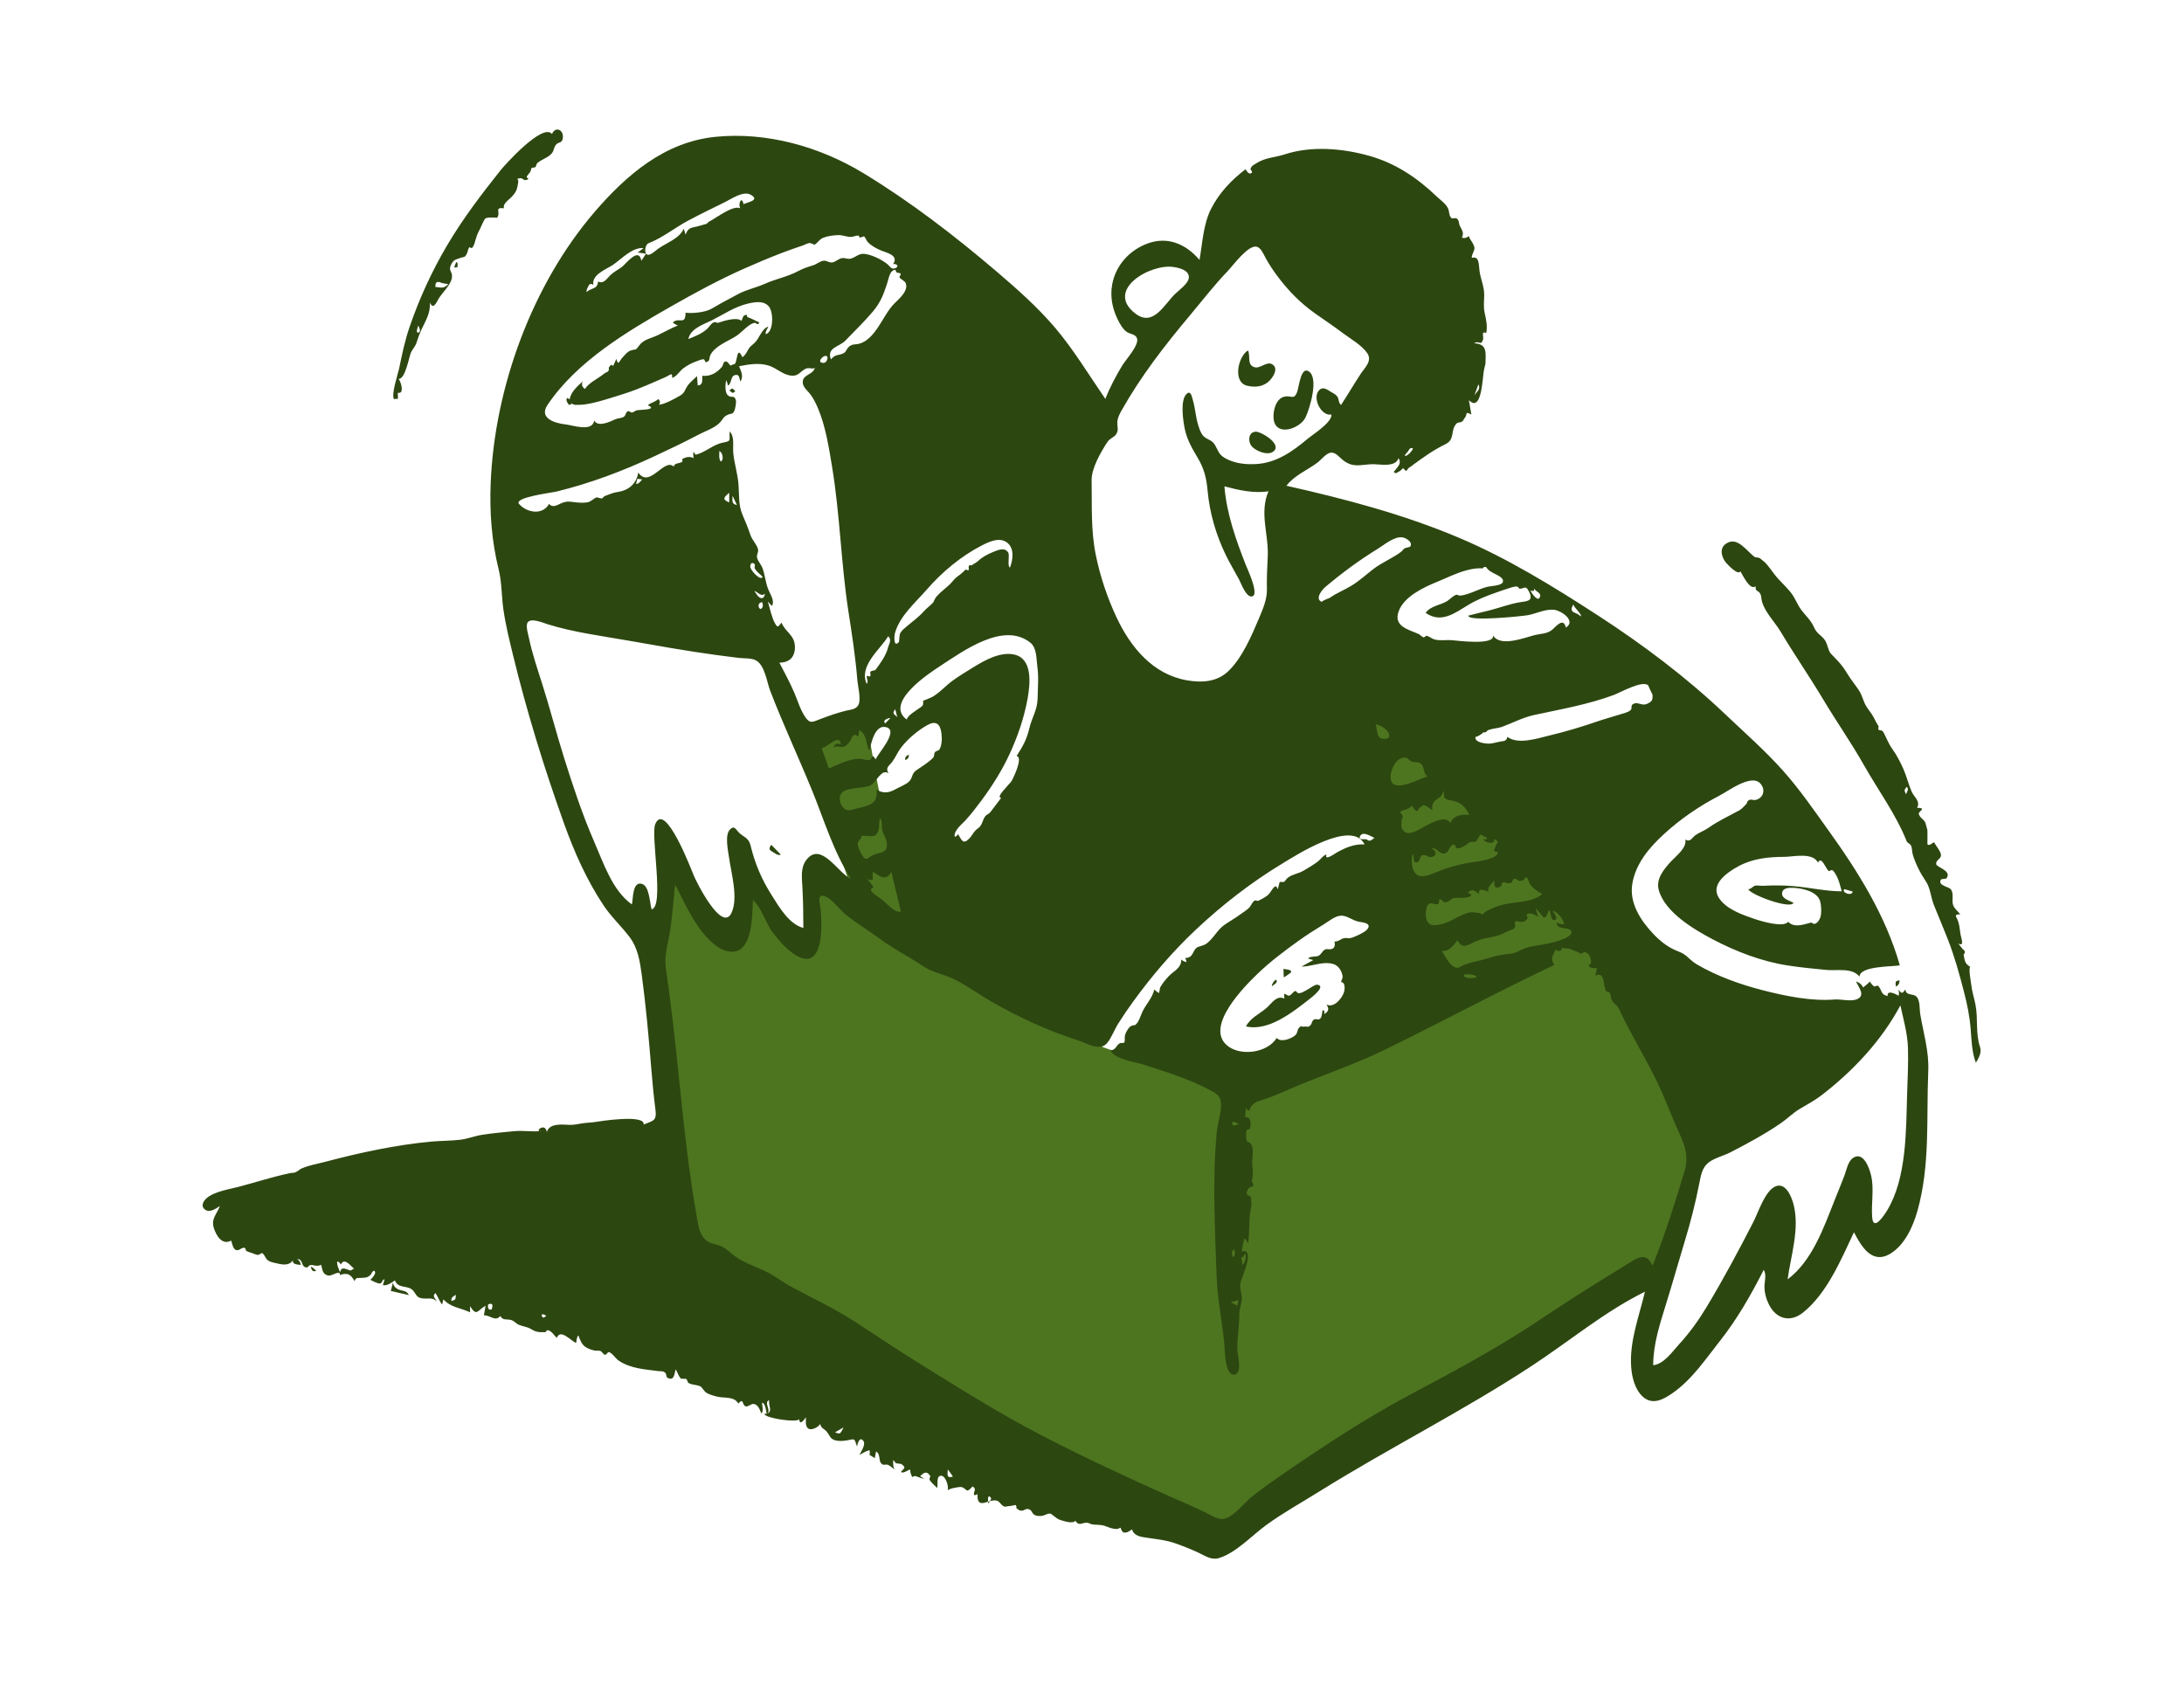 <svg width="408" height="315" viewBox="0 0 408 315" fill="none" xmlns="http://www.w3.org/2000/svg">
<path fill-rule="evenodd" clip-rule="evenodd" d="M120.827 172.706C122.718 187.304 124.609 201.903 126.5 216.501L128.027 228.29C128.219 229.777 128.037 232.712 128.772 234.043C129.031 234.513 129.713 234.736 130.214 235.013C131.939 235.967 133.665 236.92 135.39 237.874C149.985 245.94 164.58 254.006 179.174 262.072C193.18 269.813 207.187 277.554 221.193 285.295C222.643 286.097 224.987 288.187 226.552 287.636C228.039 287.113 229.559 285.821 230.909 285.007C233.502 283.443 236.094 281.88 238.686 280.316C254.371 270.854 270.055 261.391 285.74 251.929C292.211 248.025 298.682 244.121 305.154 240.217C306.924 239.149 308.695 238.08 310.466 237.012C311.392 236.453 311.512 236.473 311.877 235.525C313.239 231.98 313.871 227.919 314.835 224.241C315.897 220.187 316.96 216.133 318.023 212.08C318.496 210.271 318.274 210.038 317.501 208.292C315.972 204.836 314.443 201.38 312.913 197.925C309.519 190.255 306.125 182.585 302.731 174.915C301.358 171.813 298.052 169.631 295.671 167.349L258.714 131.929C257.775 131.029 256.836 130.129 255.897 129.229C255.743 134.637 254.705 140.45 256.227 145.674C258.726 154.247 261.224 162.819 263.722 171.392C264.93 175.536 266.137 179.679 267.345 183.823C267.569 184.592 268.935 187.645 268.57 188.322C268.368 188.698 266.643 189.077 266.269 189.223C264.663 189.852 263.058 190.481 261.452 191.11C256.98 192.862 252.507 194.613 248.034 196.365C244.011 197.941 239.988 199.516 235.965 201.091C234.601 201.626 232.998 202.615 231.558 202.533C230.269 202.459 228.803 201.802 227.556 201.472C225.364 200.89 223.171 200.309 220.978 199.727C216.671 198.585 212.363 197.443 208.056 196.301C203.21 195.016 199.118 191.242 194.974 188.449C187.851 183.648 180.727 178.847 173.605 174.046C171.974 172.946 171.968 172.319 171.318 170.312C169.858 165.802 168.397 161.292 166.937 156.782C166.157 154.374 165.198 151.956 164.609 149.49C163.638 145.422 163.062 141.21 162.292 137.096C162.06 135.855 161.828 134.613 161.596 133.372C158.613 134.618 155.63 135.865 152.646 137.111C152.214 137.292 150.107 137.83 149.92 138.273C149.801 138.552 150.428 139.822 150.518 140.095C152.991 147.636 155.465 155.177 157.938 162.718C158.717 165.091 159.494 167.463 160.272 169.835C158.413 166.827 156.554 163.819 154.694 160.812C153.234 165.87 151.773 170.929 150.312 175.987C146.859 171.886 143.405 167.784 139.952 163.683C138.757 167.784 137.562 171.886 136.366 175.987C132.648 170.929 128.929 165.87 125.21 160.812C124.768 163.451 124.326 166.091 123.884 168.731C123.75 169.528 123.777 171.814 123.262 172.444C122.837 172.964 121.616 172.706 120.827 172.706Z" fill="#4D7520"/>
<path fill-rule="evenodd" clip-rule="evenodd" d="M356.278 204.261C356.069 211.133 356.214 220.054 352.56 226.096C351.971 227.071 349.973 230.108 349.75 227.436C349.531 224.813 350.159 222.215 349.537 219.561C349.205 218.141 348.088 215.04 346.177 216.322C345.204 216.976 344.947 218.59 344.566 219.609C344.003 221.116 343.372 222.6 342.778 224.095C340.706 229.317 338.56 235.549 333.954 239.004C334.557 234.501 336.2 229.694 335.095 225.142C334.719 223.591 333.579 220.758 331.616 221.667C329.702 222.553 328.462 226.504 327.56 228.264C324.822 233.599 322.022 238.833 318.94 243.969C317.39 246.552 315.716 248.913 313.687 251.122C312.419 252.504 310.838 254.84 308.839 255.046C308.839 251.107 310.098 247.302 311.247 243.593C312.484 239.605 313.611 235.582 314.824 231.586C315.877 228.12 316.741 224.681 317.442 221.126C317.733 219.656 317.962 218.134 319.179 217.185C320.273 216.332 322.002 215.926 323.222 215.298C326.425 213.651 329.72 211.873 332.696 209.825C333.918 208.984 334.97 207.898 336.249 207.144C337.707 206.285 339.068 205.562 340.417 204.515C346.236 199.996 351.483 194.437 355.018 187.821C355.591 190.479 356.352 193.077 356.436 195.817C356.521 198.626 356.363 201.454 356.278 204.261ZM308.382 235.847C307.451 234.229 306.033 234.892 304.784 235.672C302.845 236.882 300.901 238.084 298.952 239.279C294.987 241.712 291.094 244.271 287.22 246.853C279.333 252.109 271.171 256.41 262.856 260.859C254.819 265.157 247.1 270.273 239.571 275.445C237.761 276.687 235.964 277.959 234.226 279.307C232.684 280.503 231.451 282.183 229.827 283.249C228.136 284.358 226.974 283.458 225.356 282.64C223.334 281.617 221.226 280.76 219.159 279.837C210.816 276.114 202.449 272.249 194.333 268.023C186.267 263.823 178.623 258.983 170.894 254.176C167.213 251.887 163.595 249.453 159.964 247.08C156.1 244.554 152.099 242.663 148.046 240.516C146.252 239.565 144.664 238.275 142.822 237.412C140.885 236.504 138.84 235.853 137.106 234.543C136.328 233.956 135.673 233.254 134.784 232.838C134.054 232.497 133.227 232.44 132.506 232.078C131.041 231.341 130.621 229.846 130.337 228.291C128.512 218.309 127.542 208.051 126.484 197.958C125.89 192.282 125.226 186.628 124.405 180.983C124.034 178.437 124.779 176.465 125.171 173.989C125.627 171.097 125.808 168.144 126.114 165.233C127.558 167.986 128.806 170.876 130.643 173.389C131.998 175.241 134.311 177.868 136.805 177.806C140.681 177.709 140.504 170.866 140.66 168.149C142.425 169.771 142.961 172.414 144.426 174.298C145.764 176.019 147.585 178.153 149.64 178.923C153.966 180.545 153.55 172.279 153.312 169.934C153.192 168.758 152.547 166.898 154.078 167.434C155.487 167.928 156.858 169.975 158.043 170.914C160.09 172.537 162.336 173.886 164.437 175.436C167.043 177.359 169.855 178.748 172.512 180.539C174.174 181.659 175.987 181.91 177.799 182.734C180.453 183.941 182.798 185.74 185.325 187.187C190.328 190.051 195.878 192.62 201.351 194.346C203.121 194.905 205.481 196.48 206.824 194.862C207.651 193.866 208.195 192.344 208.897 191.228C209.785 189.815 210.728 188.438 211.707 187.09C215.189 182.299 219.052 177.775 223.343 173.734C228.335 169.034 233.794 164.803 239.632 161.28C242.141 159.766 252.616 152.981 254.918 157.756C253.026 157.635 251.386 158.347 249.768 159.239C249.373 159.457 247.337 160.954 247.814 159.635C247.222 159.749 246.703 160.543 246.255 160.896C245.481 161.506 244.307 162.211 243.41 162.716C242.524 163.215 241.429 163.338 240.622 163.943C240.327 164.164 240.148 164.523 239.867 164.762L239.06 164.768C238.94 165.228 238.819 165.688 238.698 166.147C238.242 164.643 237.592 166.599 236.831 167.235C236.373 167.616 235.648 168.01 235.109 168.256C234.706 168.44 234.644 168.012 234.253 168.338C233.905 168.627 233.684 169.264 233.31 169.627C232.851 170.07 232.265 170.415 231.753 170.794C230.774 171.52 229.738 172.09 228.746 172.779C227.411 173.705 226.711 175.297 225.415 176.266C224.801 176.724 223.848 176.778 223.516 177.072C222.682 177.809 222.957 178.927 221.403 178.976C221.545 179.209 221.629 179.461 221.659 179.734C221.288 179.669 220.959 179.511 220.671 179.26C220.736 180.855 219.212 181.425 218.298 182.408C217.771 182.974 217.115 183.77 216.744 184.451C216.682 184.565 216.564 185.474 216.539 185.487C216.398 185.556 215.539 184.78 215.62 184.845C215.381 186.319 213.995 187.712 213.388 189.077C213.069 189.796 212.744 190.952 212.114 191.458C211.943 191.595 211.415 191.451 210.98 191.929C210.66 192.28 210.292 192.927 210.162 193.392C210.076 193.702 210.18 194.506 210.055 194.692C209.827 195.032 209.473 194.69 209.116 194.942C208.456 195.407 208.439 196.134 207.474 196.229C208.139 197.894 212.157 198.407 213.617 198.88C217.747 200.218 222.08 201.554 225.94 203.604C226.939 204.134 227.883 204.57 228.06 205.791C228.307 207.49 227.466 209.749 227.305 211.465C226.87 216.1 226.782 220.871 226.872 225.525C226.959 229.933 227.097 234.383 227.297 238.786C227.482 242.868 228.281 246.87 228.713 250.923C228.831 252.036 228.752 257.053 230.611 256.8C232.162 256.59 231.182 253.163 231.153 252.18C231.088 250.006 231.533 247.786 231.514 245.593C231.506 244.538 231.953 243.63 231.996 242.621C232.039 241.624 231.558 240.836 231.702 239.802C231.841 238.811 234.689 233.106 231.953 233.774C232.114 232.959 232.254 232.137 232.465 231.333C232.758 231.604 232.994 231.92 233.171 232.281C233.415 230.529 233.334 228.78 233.485 227.027C233.552 226.232 233.865 225.362 233.758 224.562C233.779 224.23 233.738 223.904 233.636 223.585C233.467 223.402 233.259 223.305 233.012 223.296C232.881 222.858 232.848 222.737 233.079 222.307C233.178 222.015 233.375 221.833 233.669 221.761C234.23 221.692 234.295 221.36 233.861 220.765C234.087 219.591 234.116 218.849 233.954 217.677C233.816 216.692 234.32 214.785 233.807 213.908C233.207 212.883 232.909 213.878 232.798 212.457C232.774 212.156 232.755 211.529 232.872 211.23C233.001 210.903 233.388 211.037 233.437 210.921C233.773 210.131 233.795 208.577 232.607 208.712C232.653 208.148 232.7 207.584 232.746 207.02C233.605 208.037 233.305 207.176 233.792 206.61C234.448 205.848 235.089 205.717 236.027 205.416C238.525 204.613 240.933 203.406 243.374 202.427C248.544 200.353 253.81 198.501 258.829 196.05C269.385 190.894 279.731 185.298 290.352 180.278C289.593 178.829 290.065 178.758 290.619 177.397C291.36 177.926 291.204 177.557 291.731 177.525C291.683 177.071 291.82 176.934 292.142 177.114C292.398 177.194 292.66 177.223 292.93 177.199C293.587 177.315 294.124 177.688 294.722 177.829C294.918 177.978 295.134 178.09 295.369 178.165C295.58 178.115 295.76 178.008 295.909 177.842C296.876 178.027 297.202 178.777 297.245 179.863C297.252 180.052 296.69 180.246 296.851 180.499C297.132 180.943 297.888 180.837 298.321 180.894C298.226 181.355 298.131 181.816 298.037 182.276C299.936 181.374 299.44 184.197 300.016 185.125C300.177 185.384 300.534 185.177 300.72 185.477C300.962 185.868 300.889 186.422 301.096 186.812C301.564 187.693 302.031 187.586 302.497 188.596C304.931 193.866 308.169 198.776 310.506 204.159C311.618 206.721 312.621 209.327 313.783 211.867C314.851 214.204 315.462 216.192 314.7 218.744C312.934 224.666 311.044 230.695 308.729 236.414C308.614 236.225 308.498 236.036 308.382 235.847ZM185.148 280.046C184.982 280.337 184.817 280.627 184.651 280.918C184.283 278.738 185.264 279.749 185.148 280.046ZM177.355 275.965C176.824 275.801 177.054 274.908 177.071 274.526C177.407 274.957 177.736 275.396 178.016 275.87C177.796 275.901 177.575 275.933 177.355 275.965ZM155.998 267.584C156.556 267.262 156.957 267.031 157.589 266.666C156.947 267.955 156.947 267.955 155.998 267.584ZM122.398 153.997C121.546 156.15 124.145 169.446 121.725 169.88C121.378 168.713 121.335 165.5 119.898 165.116C118.116 164.64 118.292 167.948 118.048 168.971C114.39 166.35 112.764 161.29 111.016 157.279C108.788 152.168 107.035 146.851 105.361 141.524C103.929 136.97 102.746 132.336 101.299 127.789C100.39 124.934 99.41 122.072 98.799 119.128C98.666 118.489 98.144 116.867 98.588 116.26C99.233 115.376 101.555 116.388 102.303 116.62C107.158 118.124 112.193 118.771 117.18 119.645C122.721 120.615 128.25 121.617 133.825 122.37C135.218 122.558 136.611 122.736 138.006 122.909C138.91 123.021 140.279 122.909 141.138 123.326C142.877 124.171 143.247 127.403 143.893 129.079C146.302 135.335 149.138 141.393 151.675 147.592C153.96 153.177 155.693 159.118 158.978 164.202C156.528 163.084 153.423 157.173 150.685 160.58C149.508 162.045 149.805 163.976 149.899 165.729C150.035 168.264 150.078 170.817 150.078 173.356C147.399 172.64 145.599 169.509 144.192 167.291C142.271 164.262 141.061 161.408 140.21 157.936C139.842 156.432 138.865 156.395 137.997 155.495C137.439 154.916 137.158 154.137 136.358 154.978C135.353 156.036 136.022 158.964 136.195 160.212C136.608 163.183 137.96 167.755 136.646 170.547C134.871 174.314 130.116 164.835 129.559 163.466C129.275 162.769 124.216 149.404 122.398 153.997ZM119.076 89.434C119.376 89.481 119.675 89.528 119.974 89.576C119.733 89.795 119.231 90.564 118.82 90.361C118.905 90.052 118.991 89.743 119.076 89.434ZM134.946 85.928C134.852 86.035 134.758 86.141 134.664 86.247C134.234 85.694 134.386 84.888 134.386 84.249C134.954 84.602 135.093 85.308 134.946 85.928ZM136.228 92.063V93.87C135.039 93.339 135.015 93.065 136.228 92.063ZM137.673 94.361C136.84 94.125 136.74 93.935 136.857 92.617C137.203 93.355 137.43 93.842 137.673 94.361ZM142.471 107.744C142.122 108.669 140.08 106.464 140.155 105.804C140.226 105.175 140.539 104.987 140.972 105.392C141.115 105.526 140.903 106.01 140.994 106.178C141.324 106.787 141.988 107.285 142.471 107.744ZM142.494 113.319C141.982 114.634 141.07 112.563 142.407 112.506C142.495 112.771 142.524 113.042 142.494 113.319ZM141.501 111.245C141.303 110.973 141.111 110.698 140.924 110.417C141.612 110.56 142.159 111.593 142.885 110.904C142.799 111.955 142.074 111.984 141.501 111.245ZM96.978 94.165C95.871 92.921 103.091 92.048 103.962 91.834C110.282 90.282 116.25 88.037 122.16 85.282C124.98 83.968 127.785 82.638 130.538 81.181C131.727 80.552 133.356 80.019 134.349 79.075C135.058 78.401 135.03 77.891 135.951 77.49C136.733 77.15 136.772 77.471 137.13 76.856C137.346 76.486 137.589 75.134 137.463 74.733C137.12 73.641 136.613 74.527 135.901 73.774C135.388 73.231 135.512 71.688 135.652 71.049C135.834 71.354 135.938 71.684 135.966 72.04C136.739 71.648 136.427 70.302 137.272 70.081C138.163 69.849 138.071 70.563 138.303 71.293C138.976 70.276 138.436 69.408 138.072 68.415C139.924 68.058 141.913 67.712 143.748 68.346C145.076 68.805 146.212 69.931 147.613 70.149C148.985 70.362 149.249 69.692 150.261 69.013C151.082 68.461 151.787 69.111 152.21 68.694C151.949 70.101 149.709 69.908 149.984 71.666C150.109 72.457 151.051 73.168 151.479 73.784C152.018 74.556 152.447 75.411 152.813 76.282C154.239 79.669 154.849 83.599 155.447 87.221C156.924 96.162 157.111 105.279 158.5 114.248C159.162 118.52 159.825 122.795 160.169 127.109C160.255 128.188 160.895 130.634 160.371 131.672C159.929 132.548 158.944 132.551 158.079 132.763C156.387 133.176 154.799 133.739 153.176 134.362C151.721 134.92 151.298 135.263 150.364 133.854C149.461 132.49 149.015 130.865 148.368 129.371C147.545 127.466 146.551 125.629 145.596 123.792C147.471 123.792 148.551 122.749 148.501 120.788C148.447 118.615 146.711 118.099 145.995 116.313C145.299 117.244 145.241 117.27 144.745 116.387C144.177 115.377 143.794 113.528 143.447 112.382C143.695 112.655 143.944 112.927 144.192 113.2C144.818 112.313 143.837 110.915 143.509 110.08C143.003 108.791 142.914 107.397 142.434 106.111C142.172 105.409 141.566 104.856 141.417 104.124C141.318 103.634 141.716 103.168 141.621 102.67C141.457 101.804 140.505 100.875 140.209 99.994C139.754 98.638 139.259 97.445 138.694 96.125C137.93 94.338 138.107 92.463 137.968 90.561C137.822 88.589 137.209 86.702 136.992 84.739C136.842 83.382 137.311 81.674 136.314 80.588C136.198 82.394 136.7 82.366 135.052 82.691C133.176 83.06 131.814 84.5 130.04 84.929C129.674 85.018 129.408 83.373 129.551 85.616C128.699 84.97 126.883 85.773 127.561 86.157C127.047 86.722 126.036 86.331 125.867 87.178C124.121 85.431 121.322 91.377 119.243 88.276C118.9 90.378 117.422 91.621 115.437 91.899C114.439 92.038 113.823 92.381 112.938 92.689C112.758 92.751 112.692 93.017 112.479 93.089C112.154 93.198 111.677 92.868 111.442 92.932C110.965 93.063 110.435 93.709 109.769 93.837C109.006 93.984 108.173 93.917 107.409 93.826C106.454 93.712 106.033 93.595 105.098 93.919C104.256 94.211 103.355 95.027 102.574 94.138C101.347 96.323 98.422 95.789 96.978 94.165ZM153.693 67.799C152.765 67.684 153.409 66.862 153.839 66.615C155.007 65.945 154.696 67.923 153.693 67.799ZM102.287 75.639C107.736 67.547 117.056 61.987 125.257 57.309C129.736 54.753 134.308 52.276 139.011 50.185C141.349 49.146 143.715 48.147 146.103 47.234C147.378 46.746 148.668 46.303 149.96 45.861C150.317 45.739 150.966 45.365 151.34 45.402C151.275 45.395 152.269 45.673 152.073 45.761C152.713 45.474 153.018 44.726 153.77 44.427C154.615 44.091 155.692 43.952 156.598 43.922C157.399 43.895 158.093 44.235 158.856 44.262C159.358 44.279 159.784 44.034 160.276 43.998C160.527 43.98 160.505 44.367 160.656 44.39C160.722 44.399 161.391 44.141 161.398 44.145C161.641 44.306 161.857 44.935 162.078 45.181C162.71 45.886 163.637 46.377 164.48 46.748C165.506 47.199 168.007 47.652 166.848 49.322C167.671 49.2 168.055 49.966 167.024 50.16C166.465 50.266 166.226 49.739 165.812 49.38C164.853 48.551 162.527 47.371 161.147 47.425C160.37 47.455 159.77 48.061 159.054 48.282C158.35 48.498 158.001 48.162 157.382 48.215C156.659 48.277 156.194 48.907 155.505 49.019C154.86 49.124 154.501 48.671 153.924 48.703C153.239 48.74 152.575 49.353 151.921 49.559C150.88 49.886 150.116 50.109 149.1 50.652C147.131 51.704 144.932 52.103 142.903 53.009C141.28 53.733 139.441 54.114 137.939 54.915C136.27 55.804 134.593 56.691 132.958 57.657C131.777 58.356 129.376 58.596 128.074 58.419C128.055 60.887 126.875 59.156 125.686 60.238C125.967 60.493 126.287 60.681 126.643 60.801C125.354 61.331 124.163 61.991 122.914 62.6C121.624 63.23 120.247 63.368 119.399 64.56C118.618 65.658 118.882 65.091 117.717 65.524C117.182 65.722 116.717 66.328 116.332 66.734C115.67 67.433 115.523 68.491 115.145 67.055C115.035 67.23 114.6 68.345 114.516 68.373C114.042 67.856 113.974 68.469 113.709 68.689C113.849 69.166 113.649 69.478 113.111 69.626C112.839 69.835 112.564 70.039 112.285 70.239C111.275 70.96 109.988 71.579 109.277 72.654C108.752 72.335 108.558 71.785 108.877 71.224C107.874 72.176 106.678 73.153 106.406 74.618C106.282 74.494 106.136 74.404 105.971 74.349C105.564 74.632 106.095 75.476 106.353 75.666C107.479 75.215 106.071 75.379 106.828 75.451C107.044 75.472 107.265 75.638 107.503 75.641C108.201 75.65 108.856 75.616 109.548 75.506C111.073 75.264 112.572 74.813 114.049 74.361C115.657 73.869 117.265 73.378 118.838 72.774C120.133 72.277 121.406 71.723 122.679 71.171C123.187 70.95 123.695 70.727 124.205 70.507C125.172 70.092 125.682 69.408 125.547 70.579C126.317 70.447 126.984 69.327 127.575 68.869C128.407 68.227 129.343 67.747 130.329 67.419C130.728 67.286 131.021 67.117 131.434 67.116C131.636 67.115 131.757 67.703 131.885 67.671C132.77 67.45 132.366 66.946 132.764 66.219C133.634 64.63 135.977 63.752 137.415 62.849C138.329 62.276 138.977 61.506 139.82 60.871C140.214 60.575 140.501 60.444 140.914 60.318C141.23 60.222 141.618 60.97 141.824 60.218C141.088 59.908 140.481 59.526 139.773 59.3C139.272 59.14 139.873 58.592 139.079 58.918C138.76 59.049 138.651 59.684 138.534 59.95C137.647 59.135 135.155 59.98 134.103 60.321C134.03 60.344 133.705 60.168 133.552 60.178C132.945 60.22 132.522 61.062 132.123 61.424C131.06 62.388 129.908 62.79 128.599 63.34C128.947 61.382 131.506 60.58 133 59.83C135.184 58.733 137.216 57.333 139.607 56.743C141.199 56.35 143.309 56.033 143.997 57.939C144.408 59.081 144.46 61.919 143.068 62.446C142.92 61.913 143.391 61.457 143.533 60.995C142.147 61.539 141.919 63.254 140.866 64.148C140.274 64.65 140.063 64.812 139.777 65.297C139.493 65.78 139.356 66.23 138.691 66.743C137.603 64.363 137.787 67.622 137.235 68.031C137.457 67.867 136.336 68.347 136.469 68.296C136.418 68.316 135.929 67.501 135.612 67.519C135.036 67.55 135.147 68.203 134.869 68.532C133.927 69.645 132.711 70.375 131.196 70.2C131.16 70.992 131.398 71.939 130.347 72.011L130.209 70.255C129.637 70.85 128.885 71.416 128.419 72.106C127.89 72.89 127.946 73.373 127.068 73.896C126.15 74.443 124.197 75.52 123.104 75.613C123.374 75.219 123.327 74.862 122.962 74.545C122.412 75.128 121.601 75.185 121.016 75.712C123.046 76.585 119.456 76.54 119.001 76.639C118.696 76.705 118.43 76.991 118.121 77.056C117.711 77.141 117.658 76.698 117.305 76.838C116.789 77.044 116.998 77.625 116.458 77.917C116.07 78.127 115.412 78.124 114.974 78.324C113.93 78.8 111.707 79.853 111.002 78.575C110.645 80.768 106.995 79.433 105.643 79.286C103.793 79.083 100.57 78.189 102.287 75.639ZM110.059 53.205C110.32 52.974 110.583 52.991 110.845 53.255C110.48 51.271 113.303 50.308 114.534 49.464C116.168 48.345 118.091 46.174 120.228 46.346C119.864 46.624 119.5 46.902 119.136 47.18C119.656 47.25 120.175 47.319 120.694 47.388C120.402 47.831 120.108 48.274 119.815 48.716C119.335 45.995 116.832 49.431 116.108 49.932C115.378 50.436 114.651 50.811 114.002 51.426C113.36 52.035 112.78 53.132 111.718 52.584C111.622 54.139 110.408 53.717 109.568 54.578C109.533 54.038 109.833 53.656 110.059 53.205ZM121.149 45.445C123.733 44.449 125.982 42.607 128.417 41.291C130.743 40.034 133.115 38.905 135.48 37.732C136.679 37.137 138.876 35.598 140.247 36.383C142.097 37.441 139.55 37.783 138.889 38.15C138.644 36.519 137.787 37.996 138.299 38.904C136.887 38.276 133.809 40.731 132.462 41.408C132.157 41.562 132.294 41.651 131.947 41.831C131.862 41.875 130.978 42.082 130.725 42.17C129.457 42.607 128.622 42.26 128.076 43.835C127.961 43.464 127.847 43.093 127.732 42.722C126.939 44.556 124.526 45.36 122.983 46.444C122.586 46.724 121.45 47.809 120.946 47.585C120.244 47.272 120.526 45.685 121.149 45.445ZM167.761 50.976C168.852 51.05 167.8 51.574 168.099 51.92C168.065 51.882 168.756 52.488 168.666 52.322C168.788 52.545 169.081 52.537 169.231 52.993C169.746 54.558 167.493 56.176 166.734 57.064C165.256 58.792 164.402 60.98 162.863 62.653C162.167 63.408 161.476 63.93 160.512 64.212C159.837 64.409 159.124 64.198 158.504 64.866C158.005 65.403 158.118 65.709 157.566 65.995C156.594 66.499 156.165 66.057 155.219 67.146C154.405 64.868 156.744 64.872 157.965 63.599C159.649 61.841 161.495 60.068 163.075 58.188C164.478 56.517 165.041 55.053 165.707 53.023C165.917 52.383 166.145 51.011 166.724 50.61C167.626 49.985 167.085 50.93 167.761 50.976ZM173.125 110.154C175.986 106.859 179.536 103.901 183.383 101.917C184.758 101.207 186.716 100.276 188.141 101.368C189.538 102.439 189.238 104.575 188.674 106.027C188.134 105.809 188.644 103.767 188.364 103.263C187.753 102.162 186.434 102.747 185.537 103.116C184.486 103.548 183.548 104.025 182.715 104.81C182.377 105.128 181.731 105.413 181.514 105.632C181.189 105.493 180.998 105.594 180.94 105.935C181.007 106.144 180.999 106.35 180.916 106.553C180.868 106.617 180.446 106.353 180.386 106.406C180.111 106.648 179.855 106.932 179.585 107.156C179.044 107.607 178.583 107.82 178.085 108.449C177.122 109.663 175.849 110.375 174.882 111.532C174.663 111.793 174.401 112.464 174.352 112.523C173.864 113.11 173.139 113.575 172.587 114.197C171.634 115.271 170.616 115.992 169.516 116.913C169.042 117.309 168.489 117.736 168.174 118.287C168.031 118.539 167.95 119.917 167.945 119.923C166.866 121.14 167.076 118.693 167.157 118.386C168.033 115.085 170.996 112.606 173.125 110.154ZM167.236 132.477C167.37 132.996 167.481 133.424 167.617 133.95C166.761 133.228 166.761 133.228 167.236 132.477ZM166.312 134.175C165.998 134.501 165.682 134.825 165.363 135.147C164.663 134.386 166.44 134.045 166.312 134.175ZM165.868 121.066C165.533 122.46 164.308 124.149 163.466 125.249C163.558 125.128 162.747 125.372 162.654 125.427C162.354 125.606 163.073 126.765 162.033 126.247C161.664 126.462 162.391 127.337 161.889 127.729C160.441 124.331 164.396 121.387 165.928 118.864C166.677 119.572 166.056 120.284 165.868 121.066ZM156.458 139.438C157.514 139.718 158.064 139.542 158.777 138.474C159.205 137.833 159.362 136.696 160.343 137.656L160.515 136.422C161.915 137.013 161.798 139.149 162.409 140.333C162.707 138.994 163.412 135.253 165.57 135.853C167.993 136.527 163.96 140.816 163.586 141.867C162.762 140.551 163.086 141.775 162.458 141.96C161.919 142.12 161.076 141.711 160.421 141.748C158.428 141.86 156.678 142.783 154.857 143.564C154.396 142.285 153.936 141.006 153.475 139.726C154.547 139.811 156.763 136.874 157.077 139.009C156.283 138.867 156.059 138.903 155.671 139.648C155.919 139.518 156.181 139.449 156.458 139.438ZM160.931 156.136C160.928 156.126 162.993 156.257 163.177 156.188C164.59 155.657 164.068 154.007 164.356 152.841C164.939 153.392 164.63 154.398 164.81 155.112C165.021 155.95 165.631 156.664 165.688 157.561C165.816 159.587 164.201 159.137 162.977 159.793C161.932 160.353 161.816 161.058 160.932 159.548C160.693 159.139 160.179 158.075 160.232 157.552C160.284 157.035 161.08 156.605 160.931 156.136ZM162.595 164.902L162.024 164.244C163.726 164.78 162.722 163.974 163.114 162.872C164.419 163.767 165.484 164.687 166.518 162.895L168.303 170.306C167.104 170.597 165.557 168.69 164.735 168.035C164.26 167.656 161.624 166.198 163.207 165.773C163.003 165.483 162.799 165.192 162.595 164.902ZM174.247 141.629C173.256 142.599 172.258 143.142 171.179 143.905C170.233 144.574 170.559 145.342 169.739 146.089C169.194 146.585 167.917 147.09 167.244 147.469C166.045 148.143 164.971 148.271 163.738 147.517C164.074 150.298 162.223 150.516 159.92 151.067C158.821 151.33 158.171 151.731 157.379 150.695C156.837 149.987 156.625 148.703 157.299 148.055C158.371 147.025 161.225 147.38 162.6 146.732C163.643 146.241 164.705 143.472 165.992 144.48C165.328 143.391 166.102 143.097 166.679 142.321C167.311 141.47 167.7 140.475 168.354 139.631C169.597 138.026 171.506 136.412 173.271 135.445C174.825 134.594 175.64 135.196 175.873 136.984C175.99 137.882 175.986 139.221 175.497 140.018C175.341 140.273 174.827 140.275 174.671 140.514C174.399 140.931 174.648 141.236 174.247 141.629ZM192.477 120.058C193.716 121.045 193.596 123.121 193.791 124.534C194.066 126.526 193.867 128.454 193.837 130.483C193.806 132.609 192.793 133.994 192.316 135.986C191.786 138.203 191.102 139.376 189.913 141.236C191.202 141.445 189.283 145.409 188.967 145.922C188.624 146.479 185.854 149.046 187.041 149.046C186.386 149.935 185.673 150.848 185.021 151.712C184.764 152.053 184.313 152.186 184.111 152.427C183.698 152.915 183.673 153.351 183.378 153.921C182.93 154.786 182.782 154.555 182.193 155.183C181.786 155.616 181.519 156.188 181.12 156.604C179.832 157.942 179.668 156.846 178.948 155.815C178.837 156.091 178.641 156.264 178.36 156.334C178.134 155.168 179.686 153.989 180.339 153.281C181.408 152.119 182.385 150.839 183.33 149.569C185.354 146.847 187.173 143.956 188.608 140.858C190.135 137.562 191.355 133.994 191.988 130.398C192.471 127.657 192.93 122.955 189.372 122.258C186.784 121.751 183.931 123.369 181.798 124.68C180.498 125.478 179.191 126.272 177.952 127.169C176.608 128.143 175.446 129.521 173.987 130.303C174.785 129.875 172.152 131.161 172.555 130.8C172.366 130.969 172.529 131.485 172.404 131.718C172.242 132.021 171.677 132.32 171.424 132.517C170.754 133.034 169.685 133.564 169.38 134.418C165.135 131.3 173.578 125.765 175.742 124.355C180.035 121.559 187.506 116.096 192.477 120.058ZM203.93 89.734C203.889 87.488 205.665 84.423 206.865 82.592C207.452 81.696 208.389 81.732 208.733 80.675C208.932 80.066 208.671 79.428 208.73 78.817C208.81 77.99 209.158 77.328 209.56 76.617C213.191 70.195 217.602 64.511 222.301 58.909C224.618 56.147 226.815 53.279 229.313 50.684C230.357 49.6 233.163 45.705 234.768 46.094C235.617 46.3 236.112 47.636 236.496 48.317C237.13 49.444 237.828 50.499 238.598 51.535C240.633 54.27 242.98 56.671 245.752 58.61C247.483 59.822 249.232 60.999 250.925 62.269C252.318 63.313 254.424 64.508 255.419 65.974C256.415 67.442 254.953 68.684 254.154 69.902C252.913 71.797 251.771 73.76 250.524 75.652C250.029 75.285 250.157 74.541 249.817 74.071C249.516 73.655 249.09 73.485 248.674 73.228C247.877 72.736 247.094 72.135 246.374 72.959C245.114 74.401 246.847 77.81 248.715 77.436C248.935 78.859 245.205 81.203 244.27 81.987C241.402 84.389 238.442 86.478 234.653 86.695C233.119 86.783 231.523 86.663 230.066 86.135C229.368 85.882 228.597 85.535 228.061 84.983C227.421 84.323 227.257 83.34 226.636 82.686C226.097 82.119 225.356 82.032 224.818 81.462C224.278 80.893 224.012 79.993 223.793 79.255C223.365 77.813 223.284 76.293 222.873 74.848C222.626 73.979 222.422 72.817 221.615 73.652C220.444 74.865 221.032 78.68 221.332 80.133C221.761 82.207 222.767 83.879 223.821 85.663C224.964 87.599 225.386 89.394 225.591 91.633C225.974 95.826 227.143 99.848 228.961 103.62C229.726 105.208 230.643 106.702 231.47 108.253C231.856 108.977 232.721 111.447 233.771 111.434C235.448 111.413 233.059 106.377 232.727 105.532C230.89 100.85 229.134 95.929 228.741 90.859C231.375 91.558 234.246 92.221 236.974 91.778C235.213 95.831 237.052 99.867 236.827 104.039C236.715 106.131 236.633 108.061 236.675 110.147C236.712 111.977 235.91 113.805 235.216 115.459C233.838 118.744 232.104 122.797 229.545 125.313C227.406 127.417 224.544 127.581 221.749 127.097C215.391 125.994 211.213 120.963 208.545 115.249C206.831 111.578 205.52 107.659 204.707 103.672C203.765 99.058 204.013 94.413 203.93 89.734ZM212.187 58.639C206.253 54.22 214.876 49.201 219.264 49.884C220.294 50.044 222.188 50.482 222.092 51.865C222.013 52.996 220.181 54.256 219.478 54.953C217.473 56.944 215.432 61.055 212.187 58.639ZM255.351 156.838C255.148 156.65 253.487 157.111 254.145 156.099C254.691 155.259 256.207 156.312 256.758 156.528C256.304 156.851 255.909 157.351 255.351 156.838ZM230.644 210.289C230.134 210.354 229.601 208.938 231.44 209.995C231.175 210.093 230.909 210.191 230.644 210.289ZM230.592 233.365C230.655 233.999 230.844 234.417 230.406 234.879C230.036 234.409 229.988 233.747 230.592 233.365ZM231.338 242.899C231.284 243.244 231.23 243.59 231.176 243.935C230.752 243.714 230.328 243.493 229.903 243.271C230.381 243.147 230.86 243.023 231.338 242.899ZM231.858 234.859C232.49 235.103 232.196 234.324 232.655 234.214C232.82 235.025 232.617 235.72 232.165 236.389C232.122 236.23 231.89 234.871 231.858 234.859ZM248.028 177.324C247.14 177.208 247.006 178.173 246.344 178.548C245.917 178.79 244.617 178.608 244.374 179.071C244.694 179.166 245.015 179.262 245.335 179.357C244.602 179.764 243.868 180.171 243.135 180.578C244.899 180.578 246.737 179.711 248.49 179.965C249.23 180.073 249.773 180.331 250.238 180.951C250.52 181.328 250.768 181.933 250.813 182.394C250.862 182.893 250.485 183.238 250.552 183.476C251.341 183.498 251.248 184.831 251.071 185.375C250.686 186.553 249.159 188.398 247.79 187.651C248.363 188.487 248.217 188.965 247.37 189.45C247.447 189.173 247.504 188.69 247.071 188.738C246.96 189.201 247.003 189.936 246.635 190.286C246.223 190.677 245.856 190.22 245.462 190.474C244.996 190.776 245.136 191.25 244.769 191.577C244.284 192.009 244.214 191.702 243.634 191.786C242.756 191.914 243.316 191.352 242.613 192.085C242.369 192.337 242.41 192.995 242.016 193.365C241.258 194.075 239.236 194.815 238.51 193.904C236.764 196.752 231.533 197.435 229.097 195.187C225.213 191.602 232.455 184.311 234.846 182C237.246 179.681 239.912 177.678 242.609 175.744C244.141 174.646 245.714 173.649 247.32 172.67C248.31 172.066 249.554 170.963 250.771 171.069C251.863 171.164 252.796 172.036 253.945 172.209C254.776 172.333 256.391 172.539 255.342 173.7C254.852 174.242 252.926 175.119 252.27 175.251C251.885 175.329 251.479 175.18 251.097 175.261C250.451 175.397 250.007 175.959 249.304 175.887C249.526 176.961 249.12 177.467 248.028 177.324ZM259.522 137.445C259.523 138.285 258.033 138.076 257.722 137.79C257.209 137.321 257.191 135.916 257.001 135.278C257.867 135.502 259.522 136.323 259.522 137.445ZM247.518 109.719C250.648 107.071 253.94 104.643 257.419 102.504C258.665 101.738 260.424 100.194 261.971 100.387C262.62 100.468 263.962 101.235 263.473 102.081C263.382 102.24 262.66 102.303 262.437 102.418C262.184 102.548 261.985 102.907 261.751 103.084C260.125 104.311 258.172 105.066 256.541 106.323C255.201 107.355 253.951 108.51 252.508 109.396C251.124 110.245 249.677 110.783 248.363 111.724C248.389 111.705 246.654 112.348 246.994 112.464C245.471 111.94 247.08 110.09 247.518 109.719ZM268.388 108.733C270.247 107.97 272.066 107.044 274.013 106.532C274.985 106.276 275.982 106.083 276.988 106.198C277.158 105.89 277.386 105.822 277.67 105.994C277.892 106.345 278.185 106.615 278.548 106.803C279.103 107.242 281.145 107.816 280.737 108.785C280.467 109.426 278.42 109.479 277.858 109.623C276.164 110.058 274.585 111.035 272.84 111.275C272.676 111.297 272.141 111.093 272.135 111.094C271.454 111.247 270.888 111.974 270.303 112.323C269.044 113.073 267.235 113.199 266.331 114.494C269.259 116.537 271.799 114.511 274.373 112.968C275.915 112.044 277.57 111.378 279.255 110.786C280.135 110.476 281.024 110.155 281.916 109.883C282.286 109.745 282.665 109.645 283.055 109.584C283.418 109.51 283.677 109.645 283.833 109.992C284.912 109.955 285.005 109.258 285.654 110.558C286.57 112.39 285.169 112.297 283.853 112.522C282.027 112.834 280.17 113.536 278.371 114.002C277.957 114.109 274.318 114.977 274.314 115.008C274.149 116.19 284.591 115.096 285.487 114.918C287.069 114.605 288.765 113.715 290.403 113.93C291.66 114.094 294.525 115.993 292.519 117.255C292.124 115.309 290.769 116.916 290.061 117.573C289.118 118.447 287.768 118.363 286.475 118.705C284.706 119.173 280.18 120.928 278.924 118.691C279.321 120.651 272.105 119.655 271.113 119.59C270.146 119.526 268.898 119.738 267.963 119.454C267.354 119.269 267.015 118.861 266.441 118.769C266.3 118.925 266.132 119.031 265.936 119.088C265.645 118.936 265.382 118.743 265.148 118.51C263.216 117.596 260.226 117.091 261.299 114.178C262.312 111.431 265.931 109.741 268.388 108.733ZM286.5 110.43C286.548 110.259 286.597 110.088 286.644 109.917C286.65 110.442 287.866 110.665 287.725 111.345C287.414 112.85 286.012 110.589 285.891 110.342C286.095 110.372 286.297 110.401 286.5 110.43ZM293.92 112.931C294.061 113.547 295.677 114.86 295.276 115.162C294.639 114.271 292.878 114.676 293.92 112.931ZM266.66 169.18C267.252 167.972 269.04 170.029 268.851 167.966C269.824 168.057 269.217 168.819 270.382 168.484C270.819 168.358 271.114 167.86 271.646 167.745C271.788 167.715 272.402 167.765 272.613 167.758C273.314 167.736 276.061 167.655 274.17 166.709C275.228 165.989 275.359 166.354 276.314 167.014C276.069 165.65 277.474 166.425 278.128 166.595C277.662 165.817 278.82 164.989 279.195 164.463C279.061 165.273 279.132 166.18 280.27 165.662C280.554 165.533 280.49 164.961 280.715 164.867C281.127 164.696 281.358 165.007 281.505 164.99C281.651 164.973 281.957 165.057 282.263 164.939C282.66 164.785 282.468 164.236 282.972 164.154C283.3 164.101 283.539 164.598 283.94 164.602C284.145 164.604 284.489 164.389 284.645 164.4C284.672 164.402 284.868 163.917 285.108 163.905C285.46 163.887 285.603 164.857 285.731 165.045C286.346 165.943 287.164 166.529 288.108 167.008C286.401 168.619 282.957 168.448 280.811 168.991C279.648 169.286 278.657 169.71 277.593 170.257C277.336 170.429 277.115 170.64 276.93 170.89C276.78 170.787 276.629 170.684 276.478 170.581C275.895 170.618 275.344 170.321 274.687 170.435C272.661 170.787 271.074 172.35 269.014 172.698C268.088 172.855 267.327 173.074 266.725 172.248C266.195 171.523 266.283 169.95 266.66 169.18ZM263.881 159.552C264.34 159.952 263.788 161.254 264.677 161.112C265.308 161.012 265.182 160.004 265.678 159.79C266.329 159.51 266.722 160.175 267.334 160.113C268.475 159.998 268.409 158.972 267.445 158.522C268.447 158.25 268.769 159.47 269.656 159.458C270.821 159.444 270.543 158.029 271.535 157.794C271.964 157.692 271.821 158.342 272.1 158.422C272.657 158.584 273.046 158.307 273.539 158.063C273.981 157.845 274.295 157.424 274.777 157.282C274.997 157.217 275.555 157.336 275.716 157.215C276.04 156.971 276.331 156.022 276.651 155.897C276.586 155.922 277.633 156.463 277.784 156.514C277.692 156.914 277.478 156.962 277.144 156.657C277.144 157.561 279.585 157.843 279.085 156.725C280.405 157.288 279.422 157.577 279.29 158.363C279.237 158.679 279.059 158.67 279.112 159.004C279.136 159.158 279.828 159.025 279.819 159.235C279.761 160.585 275.582 161 274.79 161.119C273.151 161.365 271.6 161.78 270.02 162.291C268.843 162.671 266.815 163.76 265.563 163.692C263.763 163.595 263.528 161.177 263.881 159.552ZM259.858 145.778C259.419 144.277 260.827 141.175 262.662 141.563C263.113 141.658 263.224 142.042 263.574 142.213C264.062 142.452 264.857 142.326 265.28 142.573C266.23 143.126 265.751 144.536 266.703 145.045C265.201 145.42 260.556 148.165 259.858 145.778ZM261.596 151.612C262.243 151.254 263.292 151.208 263.734 150.52C263.953 150.676 264.369 151.627 264.763 151.482C264.947 151.414 265.137 150.899 265.124 150.899C265.475 150.889 265.545 150.399 266.082 150.454C266.574 150.505 267.125 151.115 267.564 151.342C267.489 149.831 267.865 149.687 269.055 148.878C269.316 148.7 269.534 148.035 269.775 147.766C269.544 149.352 270.125 149.36 271.355 149.599C272.897 149.897 273.857 150.75 274.475 152.283C273.161 152.019 271.466 152.337 270.948 153.791C269.9 151.818 266.088 154.54 264.855 155.098C263.94 155.512 262.875 156.068 262.108 155.103C261.568 154.424 261.877 153.607 261.889 153.004C261.892 152.814 262.082 152.803 262.064 152.521C262.042 152.161 261.587 152.017 261.596 151.612ZM275.625 182.629C275.278 182.764 273.492 182.84 273.48 182.231C273.471 181.693 276.633 182.235 275.625 182.629ZM272.724 180.658C271.372 181.516 269.86 178.494 269.363 177.623C270.781 177.81 271.473 176.589 272.308 175.662C273.103 177.454 274.309 176.507 275.578 175.908C277.075 175.202 278.715 175.197 280.248 174.631C280.726 174.454 281.168 174.191 281.635 173.989C282.011 173.844 282.386 173.695 282.759 173.543C283.024 173.297 283.118 172.994 283.041 172.635C282.915 172.333 283.001 172.142 283.298 172.063C283.651 172.172 284.011 172.235 284.379 172.252C284.97 172.131 285.819 171.557 285.106 170.939C285.87 170.224 286.636 170.935 287.372 171.248C287.197 170.734 287.023 170.221 286.848 169.708C287.213 169.868 288.296 171.426 288.407 171.418C289.107 171.364 289.034 170.396 289.437 170.006C289.669 170.301 289.736 172.499 290.649 171.759C291.039 171.442 290.199 170.363 289.991 170.118C291.036 170.36 291.948 171.644 292.231 172.641C291.735 172.715 291.276 172.612 290.855 172.332C290.585 173.72 293.081 173.158 293.485 173.883C294.277 175.303 289.13 176.289 288.459 176.42C287.117 176.684 285.533 176.782 284.303 177.394C283.125 177.98 282.846 178.148 281.469 178.258C279.897 178.383 278.363 178.917 276.843 179.332C275.523 179.692 273.894 179.916 272.724 180.658ZM301.451 129.844C302.692 129.384 306.873 126.998 307.937 128.059C307.825 127.947 308.704 129.818 308.695 129.7C308.771 130.673 308.748 131.065 307.584 131.531C306.75 131.865 306.024 131.156 305.275 131.437C304.451 131.747 305.027 132.295 304.603 132.678C304.139 133.097 303.243 133.279 302.665 133.462C301.25 133.912 299.823 134.288 298.415 134.773C295.549 135.76 292.514 136.678 289.569 137.375C287.368 137.897 283.632 139.192 281.604 137.662C281.406 138.532 280.922 138.413 280.25 138.54C279.723 138.639 278.77 138.908 278.302 138.922C277.522 138.945 275.354 138.735 275.652 137.609C275.57 137.919 277.339 136.857 277.033 136.791C277.784 136.954 277.54 136.565 278.155 136.348C278.959 136.066 279.799 136.081 280.619 135.781C282.688 135.027 284.422 134.047 286.605 133.574C291.592 132.494 296.64 131.626 301.451 129.844ZM101.556 246.161C101.152 246.172 100.838 244.99 102.067 245.834C101.897 245.943 101.727 246.051 101.556 246.161ZM91.846 244.632C91.297 244.776 91.078 244.46 91.19 243.685C91.956 243.373 92.175 243.689 91.846 244.632ZM84.35 243.049C84.21 242.357 84.708 242.201 85.159 241.891C85.114 242.807 85.114 242.807 84.35 243.049ZM65.489 237.358C64.729 237.186 63.717 236.421 63.543 237.706C63.416 237.408 62.767 236.01 63.045 235.686C63.191 235.517 63.741 236.3 63.683 236.222C64.348 234.838 65.494 236.509 66.135 237.003C65.92 237.122 65.704 237.24 65.489 237.358ZM263.041 84.331C263.303 83.76 263.612 83.578 263.968 83.787C263.409 85.123 261.517 85.847 263.041 84.331ZM276.185 71.795C276.654 72.699 275.949 73.081 275.446 73.833C275.74 73.022 275.944 72.46 276.185 71.795ZM333.313 160.078C335.003 160.078 338.603 159.159 339.622 161.148C340.297 159.797 341.063 162.331 341.649 162.738C341.715 162.784 342.136 162.452 342.332 162.574C342.628 162.758 342.883 163.26 343.052 163.558C343.562 164.457 343.782 165.526 344.065 166.515C341.113 166.515 338.086 165.808 335.136 165.551C333.2 165.382 331.302 165.377 329.363 165.484C328.978 165.505 328.213 165.375 327.884 165.449C327.549 165.525 326.942 166.227 326.573 166.114C327.146 167.222 334.489 169.904 335.049 168.677C334.386 168.264 332.911 167.946 332.913 166.947C332.914 165.828 334.296 165.83 335.028 165.863C336.63 165.935 339.312 166.484 339.969 168.198C340.25 168.933 340.336 170.784 340.027 171.493C339.828 171.951 339.49 172.502 338.954 172.595C338.735 172.633 338.418 172.333 338.385 172.34C337.286 172.58 335.252 173.489 334.053 172.208C333.189 173.359 329.026 172.102 327.752 171.667C325.523 170.908 322.454 169.865 321.1 167.724C319.449 165.114 322.805 162.909 324.731 161.848C327.364 160.399 330.373 160.079 333.313 160.078ZM344.561 166.112C345.079 166.262 345.597 166.413 346.115 166.564C345.977 167.499 343.933 166.759 344.561 166.112ZM360.223 200.104C360.383 196.357 359.33 193.058 358.723 189.434C358.572 188.536 358.726 186.965 358.063 186.227C357.43 185.52 356.016 186.094 355.96 184.846C355.337 185.598 355.4 185.755 354.631 184.89C354.771 185.261 354.792 185.638 354.692 186.022C354.215 185.74 352.487 184.806 352.632 186.084C351.211 185.76 351.622 184.845 350.812 184.147C350.697 184.047 350.234 184.4 350.053 184.25C349.727 183.978 349.566 183.731 349.291 183.38C348.942 183.815 348.466 184.129 348.039 184.473C347.791 183.917 347.307 183.508 346.726 183.373C347.27 184.542 348.612 186.058 346.771 186.723C345.671 187.12 343.871 186.633 342.707 186.726C338.392 187.071 333.665 186.102 329.493 185.044C325.207 183.957 320.873 182.423 317.019 180.18C316.197 179.702 315.679 179.136 314.972 178.543C314.284 177.966 313.784 177.875 312.957 177.506C311.469 176.843 310.108 175.778 308.976 174.592C306.542 172.041 304.281 168.705 304.958 164.971C305.634 161.249 308.119 158.34 310.779 155.889C313.92 152.994 317.466 150.577 321.23 148.628C322.913 147.758 327.218 144.485 328.88 146.4C329.943 147.623 329.345 149.184 327.894 149.456C327.535 149.523 327.161 149.276 326.799 149.445C326.277 149.689 326.461 149.978 326.245 150.182C325.871 150.536 325.473 151.088 324.914 151.395C322.963 152.466 321.077 153.314 319.212 154.619C318.352 155.219 317.525 155.478 316.767 156.003C316.013 156.524 315.842 157.387 314.828 156.854C315.189 158.372 313.021 159.997 312.172 160.927C310.856 162.366 309.278 164.204 309.892 166.334C311.094 170.504 316.525 173.67 320.001 175.503C324.338 177.79 329.121 179.611 333.951 180.365C336.352 180.739 338.833 180.97 341.252 181.208C343.136 181.393 346.026 180.716 347.381 182.462C347.423 180.426 353.6 180.605 354.915 180.345C352.279 171.069 347.103 162.822 341.569 155.117C338.854 151.335 336.187 147.445 333.091 143.977C329.702 140.181 325.83 136.789 322.151 133.296C314.936 126.445 306.775 120.331 298.47 114.945C290.185 109.571 281.605 104.283 272.528 100.451C262.161 96.076 251.247 93.198 240.321 90.747C241.803 88.802 244.214 87.854 246.111 86.432C246.776 85.934 247.674 84.739 248.537 84.575C249.472 84.398 250.208 85.433 250.873 85.953C252.783 87.445 254.104 86.811 256.291 86.721C257.6 86.668 260.699 87.418 261.251 85.596C261.985 86.601 260.921 87.408 260.376 88.145C260.773 88.714 261.092 88.124 261.484 88.035C261.605 87.932 261.725 87.828 261.846 87.725C262.04 87.436 262.215 87.434 262.371 87.72C262.605 88.081 262.84 88.001 263.077 87.479C263.141 87.438 263.206 87.395 263.271 87.353C263.554 87.198 263.827 86.953 264.09 86.76C266.078 85.298 267.849 84.052 270.043 82.975C271.886 82.071 270.895 80.341 272.11 79.12C272.385 78.844 272.847 78.982 273.141 78.748C273.429 78.518 273.473 78.257 273.682 78.01C274.187 77.418 273.586 76.73 274.874 77.456L274.41 74.764C276.935 77.286 276.925 70.03 277.27 68.956C277.224 69.098 277.496 67.999 277.496 68.008C277.57 65.831 277.859 64.253 275.381 64.126C276.319 63.519 276.606 64.705 277.039 63.477C277.256 62.862 276.579 61.804 277.658 62.201C277.886 60.893 277.661 59.835 277.378 58.565C277.088 57.264 277.258 56.396 277.272 55.096C277.286 53.62 276.615 52.137 276.401 50.685C276.232 49.547 276.406 47.752 274.977 48.17C274.776 47.847 275.482 46.851 275.453 46.359C275.409 45.595 274.602 44.818 274.374 44.084C274.038 44.44 273.565 44.559 273.108 44.398C273.537 43.401 273.134 43.066 272.723 42.206C272.488 41.713 272.63 41.169 272.126 40.816C271.837 40.613 271.345 40.955 271.119 40.717C270.633 40.208 270.813 39.534 270.479 38.864C270.06 38.023 269.103 37.381 268.444 36.75C264.738 33.205 260.713 30.495 255.784 29.109C250.811 27.711 245.013 27.211 240.057 28.823C238.076 29.467 236.317 29.401 234.534 30.605C233.956 30.995 233.894 30.89 233.6 31.541C233.533 31.693 234.148 32.097 233.771 32.345C233.362 32.615 232.91 32.067 232.701 31.612C230.121 33.534 227.704 36.096 226.235 39.034C224.775 41.954 224.642 45.383 224.084 48.556C221.513 45.532 218.036 44.083 214.255 45.536C210.959 46.803 208.406 49.587 207.761 53.194C207.368 55.393 207.797 57.62 208.767 59.603C209.187 60.461 209.695 61.41 210.466 61.987C211.076 62.443 212.121 62.379 212.408 63.202C212.849 64.462 210.306 67.184 209.646 68.288C208.452 70.284 207.342 72.346 206.497 74.527C203.469 70.123 200.57 65.313 197.126 61.253C193.876 57.42 190.001 53.983 186.202 50.744C178.315 44.02 170.114 37.704 161.292 32.348C153.077 27.36 143.155 24.591 133.581 25.57C124.227 26.527 117.065 32.617 111.039 39.641C99.452 53.146 92.355 72.395 91.662 90.373C91.453 95.773 91.853 101.104 93.148 106.342C93.766 108.836 93.676 111.289 94.035 113.815C94.439 116.665 95.139 119.504 95.816 122.296C98.395 132.93 101.681 143.556 105.367 153.838C107.284 159.184 109.604 164.412 112.741 169.126C114.19 171.304 116.068 173.008 117.627 175.076C119.14 177.082 119.54 179.543 119.872 182.004C120.67 187.905 121.199 193.831 121.679 199.767C121.883 202.282 122.12 204.775 122.444 207.273C122.726 209.451 122.016 209.344 120.237 210.084C120.598 208.127 112.094 209.458 111.291 209.592C110.418 209.737 109.492 209.739 108.804 209.855C108.035 209.984 107.282 210.17 106.396 210.144C105.093 210.105 102.654 209.763 102.157 211.474C101.815 209.49 99.554 211.66 101.227 211.292C99.51 211.489 97.758 211.16 96.02 211.327C94.029 211.517 92.02 211.698 90.043 212.007C88.666 212.221 87.353 212.767 85.974 212.926C84.209 213.129 82.368 213.11 80.586 213.271C74.013 213.868 67.201 215.344 60.813 217.034C59.366 217.416 57.703 217.688 56.321 218.303C55.95 218.467 55.617 218.834 55.263 218.975C54.668 219.212 54.749 219.048 54.221 219.157C51.058 219.808 47.795 220.871 44.632 221.705C42.878 222.168 40.024 222.586 38.593 223.846C37.952 224.41 37.391 225.412 38.419 226.053C39.24 226.565 40.413 225.747 41.077 225.305C40.485 226.894 39.368 227.686 39.971 229.493C40.448 230.921 41.523 232.681 43.176 231.76C43.398 232.29 43.488 233.345 44.14 233.54C44.726 233.715 45.15 232.95 45.724 233.13C45.93 233.195 45.852 233.595 46.036 233.699C46.353 233.879 46.675 233.955 47.038 234.082C47.35 234.191 47.853 234.415 48.179 234.439C48.386 234.454 48.873 234.09 48.872 234.09C49.347 234.164 49.602 235.099 49.944 235.37C50.388 235.721 50.754 235.801 51.31 235.928C52.466 236.192 53.955 236.645 54.718 235.427C54.543 236.297 55.692 236.211 56.199 236.322C56.142 235.864 55.897 235.444 55.517 235.193C56.65 235.27 56.191 236.429 57.029 236.736C57.625 236.953 57.558 236.4 58.014 236.338C58.616 236.257 59.072 236.707 60.012 236.292C60.216 237.224 60.29 238.163 61.401 238.302C62.054 238.384 63.575 237.171 63.488 238.18C64.945 237.74 65.499 238.038 66.26 239.36C66.389 238.548 67.011 238.784 67.583 238.733C68.488 238.654 68.511 238.729 69.213 238.201C69.278 238.153 69.83 236.851 70.075 237.66C70.186 238.023 69.456 238.876 69.186 239.093C69.522 239.267 70.621 239.879 71.044 239.767C71.409 239.669 71.41 239.026 71.85 238.993C71.742 239.363 71.635 239.733 71.527 240.103C72.382 240.231 73.097 239.642 73.772 239.21C74.416 240.886 76.256 239.942 77.257 241.203C77.787 241.871 77.811 242.378 78.82 242.552C79.853 242.73 80.754 242.264 81.632 243.141C81.353 242.597 80.661 242.146 81.349 241.561C81.818 242.246 82.06 243.07 82.6 243.707C82.674 243.383 82.749 243.059 82.823 242.735C84.232 244.286 86.005 244.3 87.809 245.159V244.024C89.101 246.054 89.17 244.77 90.713 243.941C90.608 244.538 90.503 245.134 90.398 245.731C91.508 245.645 92.546 246.999 93.458 245.848C94.008 246.799 94.676 246.331 95.578 246.633C96.091 246.805 96.473 247.325 96.973 247.513C97.721 247.795 97.945 247.782 98.65 248.028C99.276 248.246 99.633 248.671 100.417 248.807C100.927 248.896 101.389 248.889 101.877 248.865C102.065 248.856 102.003 248.419 102.422 248.521C103.069 248.679 103.551 249.515 104.017 249.943C104.719 248.129 106.682 250.56 107.631 250.883C107.722 250.418 107.706 249.857 108.033 249.475C108.417 250.341 108.564 251.069 109.361 251.627C109.821 251.949 110.497 252.18 111.028 252.297C111.364 252.372 111.975 252.283 112.186 252.389C112.546 252.571 112.679 253.056 113.042 253.102C113.256 253.128 113.574 252.549 113.734 252.594C114.467 252.8 114.874 253.716 115.614 254.212C117.817 255.688 120.59 255.831 123.044 256.154C123.66 256.235 123.749 256.062 124.25 256.434C124.517 256.633 124.396 257.238 124.724 257.407C125.961 258.045 125.962 256.684 126.221 255.837C126.63 256.393 126.701 257.127 127.261 257.569C127.566 257.56 127.872 257.567 128.178 257.59C128.35 257.793 128.463 258.026 128.515 258.291C129.256 258.806 130.096 258.626 130.861 259.013C131.112 259.14 131.557 259.907 131.866 260.127C132.42 260.521 133.276 260.732 133.908 260.904C135.234 261.263 137.135 260.786 137.924 262.211C138.972 261.055 138.566 262.435 139.278 262.725C139.698 262.896 140.329 262.216 140.795 262.283C141.634 262.405 141.936 263.34 142.204 264.019C142.715 263.902 142.364 262.414 142.35 262.088C142.985 262.011 143.126 263.732 143.235 264.11C144.237 263.613 142.593 262.067 143.67 261.571C143.571 262.888 144.591 263.973 142.77 264.161C143.021 264.955 148.894 265.836 149.302 265.136C149.393 266.43 150.237 265.221 150.549 264.778C150.584 265.533 150.334 266.605 151.157 266.956C151.717 267.194 152.978 266.578 153.198 266.013C153.448 266.876 153.868 266.848 154.39 267.395C154.749 267.771 154.985 268.423 155.361 268.738C156.053 269.318 157.341 269.229 158.147 269.1C159.725 268.846 159.539 268.535 160.101 270.223C160.228 269.583 160.626 268.243 161.321 269.239C161.763 269.872 160.822 271.267 160.55 271.822C161.158 271.479 161.761 271.071 162.453 270.923C162.492 271.142 162.527 271.608 162.425 271.811C162.446 271.77 163.184 272.279 163.458 272.42C163.392 272.386 163.674 271.118 163.666 271.16C164.639 271.778 163.964 272.961 164.826 273.57C165.049 273.728 165.572 273.544 165.841 273.64C166.31 273.808 166.716 274.26 167.132 274.525C166.8 274.065 166.847 273.294 166.87 272.764C167.082 272.884 167.234 273.335 167.448 273.371C167.528 273.385 168.367 273.499 168.362 273.495C169.234 274.124 169.055 274.203 168.305 274.96C168.573 275.393 169.692 274.641 169.995 274.515C170.058 274.685 170.075 275.3 170.194 275.41C170.266 275.592 170.339 275.774 170.411 275.956C170.635 275.785 170.874 275.727 171.13 275.785C171.292 275.842 172.555 276.371 172.64 276.19C172.364 276.098 172.114 275.957 171.89 275.767C172.618 275.093 173.098 274.735 173.769 275.708C173.854 275.831 173.563 276.271 173.649 276.431C173.97 277.027 174.629 277.501 175.076 277.986C175.262 277.316 174.831 275.639 175.859 275.7C176.681 275.748 177.306 277.798 177.022 278.436C177.349 278.068 179.299 277.702 179.668 277.817C180.709 278.142 180.417 279.133 181.698 277.681C182.571 278.302 181.801 278.537 181.959 279.293C182.189 279.343 182.408 279.284 182.614 279.117C182.46 282.331 184.764 279.875 186.26 280.366C186.847 280.559 186.998 281.245 187.628 281.446C187.961 281.552 188.332 281.301 188.657 281.362C188.917 281.324 189.175 281.277 189.431 281.221C189.756 281.053 189.909 281.24 189.889 281.783C190.412 282.062 190.214 282.171 190.825 282.226C191.219 282.261 191.581 281.839 192.029 281.911C192.8 282.036 192.698 282.646 193.192 282.964C193.636 283.251 194.136 283.242 194.683 283.187C194.961 283.158 195.743 282.789 195.837 282.788C196.421 282.779 196.105 282.651 196.806 283.168C197.352 283.571 197.581 283.831 198.251 284.017C199.02 284.229 200.383 284.693 200.9 284.121C201.599 285.199 202.146 284.408 203.068 284.479C203.54 284.516 203.614 284.705 204.034 284.78C204.715 284.903 205.564 284.797 206.288 285.036C207.429 285.413 207.557 285.603 208.723 285.654C208.934 285.569 209.144 285.484 209.354 285.4C209.417 285.761 209.582 286.056 209.85 286.285C210.503 286.425 210.931 286.086 211.469 285.715C211.87 287 213.17 287.113 214.283 287.282C216.078 287.554 217.794 287.703 219.525 288.311C220.987 288.823 222.451 289.399 223.857 290.056C225.095 290.634 226.263 291.498 227.663 291.092C230.835 290.173 233.91 286.821 236.564 284.896C239.707 282.616 243.098 280.738 246.382 278.688C259.459 270.528 273.274 263.626 286.168 255.163C293.207 250.542 299.738 245.052 307.298 241.314C306.222 245.892 304.39 250.539 304.721 255.332C304.854 257.263 305.406 259.545 306.862 260.893C308.661 262.56 310.664 261.499 312.385 260.308C316.071 257.756 318.53 254.033 321.289 250.537C324.553 246.401 327.084 241.957 329.48 237.243C330.055 238.073 329.618 239.463 329.626 240.383C329.637 241.557 329.945 242.688 330.474 243.736C331.839 246.44 334.437 247.096 336.784 245.243C341.301 241.677 343.923 235.325 346.344 230.211C347.724 232.855 349.684 236.183 352.999 234.294C355.735 232.736 357.342 229.254 358.179 226.305C360.622 217.697 359.848 208.928 360.223 200.104Z" fill="#2D4710"/>
<path fill-rule="evenodd" clip-rule="evenodd" d="M356.074 148.397C355.763 147.616 355.625 147.744 356.199 146.988C356.646 147.441 356.288 147.815 356.074 148.397ZM369.9 195.611C369.023 193.043 369.565 190.255 369.032 187.621C368.787 186.413 368.401 185.241 368.262 184.011C368.201 183.465 367.728 181.008 368.05 180.621C367.06 180.004 367.057 179.548 366.828 178.338C367.181 177.953 367.137 177.624 366.695 177.352C366.407 176.992 366.118 176.633 365.829 176.273C367.092 176.909 366.345 175.282 366.216 174.345C366.114 173.604 366.045 172.832 365.806 172.122C365.51 171.249 364.854 170.807 366.22 170.807C365.77 170.281 365.098 169.738 364.874 169.094C364.552 168.166 365.083 166.941 364.427 166.122C364.06 165.665 362.173 165.486 362.504 164.499C362.673 163.996 363.438 164.372 363.674 164.019C364.605 162.635 361.858 162.061 361.723 161.472C361.549 160.708 362.541 160.538 362.602 159.824C362.661 159.125 361.606 157.976 361.327 157.351C360.947 157.446 360.53 158.065 360.095 157.769C360.012 157.714 360.136 155.294 360.037 154.973C359.94 154.657 359.741 153.82 359.67 153.665C359.389 153.049 358.583 152.749 358.455 152.022C358.378 151.588 360.03 150.931 358.136 150.91C358.816 149.676 357.569 148.926 357.116 147.871C356.532 146.514 356.188 145.049 355.589 143.686C355.007 142.361 354.355 141.103 353.515 139.931C352.755 138.87 352.426 137.85 351.819 136.729C351.697 136.631 351.576 136.532 351.454 136.434C350.947 136.509 350.785 136.272 350.967 135.721C350.579 135.13 350.291 134.499 349.949 133.882C349.552 133.165 349.016 132.58 348.605 131.882C348.061 130.957 347.9 129.914 347.284 128.986C346.528 127.845 345.676 126.838 344.975 125.654C344.096 124.171 343.122 123.249 342.016 122.1C341.49 121.553 341.427 120.186 340.782 119.409C340.079 118.563 339.386 118.334 338.899 117.223C338.265 115.778 337.336 115.088 336.431 113.839C335.684 112.809 335.319 111.625 334.497 110.628C333.79 109.772 332.987 108.99 332.232 108.178C331.279 107.153 330.575 105.908 329.583 104.933C329.726 105.074 328.72 104.253 328.77 104.279C328.548 104.162 327.829 104.068 327.934 104.132C326.436 103.226 324.56 99.909 322.307 101.667C321.122 102.591 321.69 104.285 322.518 105.206C322.873 105.601 324.72 107.55 325.119 106.728C325.549 107.357 326.876 110.394 327.979 109.524C327.867 110.562 328.451 110.218 328.836 110.919C329.09 111.382 328.967 111.61 329.152 112.332C329.66 114.319 331.602 116.26 332.636 117.992C335.209 122.304 338.048 126.394 340.624 130.711C343.079 134.825 345.828 138.729 348.183 142.898C350.862 147.64 354.199 152.115 356.217 157.227C356.285 157.399 356.846 157.671 356.985 157.929C357.228 158.377 357.175 159.152 357.332 159.66C357.873 161.42 358.751 163.153 359.751 164.611C360.628 165.891 360.692 167.629 361.296 169.13C362.147 171.245 363.046 173.338 363.874 175.464C365.161 178.773 366.033 181.944 366.923 185.398C367.499 187.637 367.958 189.874 368.142 192.186C368.311 194.312 368.352 196.526 369.116 198.539C369.637 197.71 370.251 196.637 369.9 195.611Z" fill="#2D4710"/>
<path fill-rule="evenodd" clip-rule="evenodd" d="M75.4 241.164C74.475 240.971 73.604 240.715 73.408 239.621C73.274 240.137 73.14 240.652 73.006 241.168C74.132 241.43 75.259 241.693 76.385 241.956C76.122 241.479 75.93 241.274 75.4 241.164Z" fill="#2D4710"/>
<path fill-rule="evenodd" clip-rule="evenodd" d="M77.882 61.703C77.953 61.395 78.043 61.093 78.155 60.798C78.231 61.085 78.604 61.707 78.387 61.978C78.111 62.322 77.831 62.128 77.882 61.703ZM82.418 52.82C82.721 52.958 83.378 52.985 83.755 53.101C82.778 53.967 82.606 53.712 81.341 53.612C81.285 52.736 81.631 52.464 82.418 52.82ZM73.943 74.509C74.074 74.512 74.205 74.516 74.337 74.519C74.345 74.137 74.335 73.756 74.308 73.376C75.641 73.676 74.886 71.277 74.467 70.78C75.768 70.825 76.401 66.586 76.813 65.77C77.179 65.045 77.594 64.764 77.861 63.88C78.095 63.106 78.348 62.409 78.685 61.677C79.461 59.994 80.478 58.465 80.29 56.504C80.947 57.976 81.525 56.506 81.942 55.802C82.613 54.668 84.251 53.221 84.425 51.874C84.579 50.688 83.723 50.626 84.228 49.526C84.739 48.413 85.159 48.524 86.054 48.168C86.649 47.931 86.767 48.219 87.188 47.446C87.46 46.945 87.364 46.572 87.712 46.161C87.856 46.29 88.02 46.343 88.203 46.321C88.486 45.937 88.672 45.508 88.76 45.036C88.99 44.399 89.102 43.814 89.449 43.207C89.779 42.632 90.364 41.093 90.674 40.816C91.003 40.521 92.87 40.671 92.862 40.682C93.633 39.684 92.218 38.689 94.177 38.899C93.79 38.158 95.149 37.237 95.543 36.825C96.529 35.795 96.607 35.318 96.815 34.023C96.921 33.363 96.232 33.439 97.156 33.288C97.538 33.226 97.904 33.729 98.18 33.655C99.397 33.331 98.124 33.392 98.46 32.882C98.566 32.72 99.107 32.066 99.102 32.073C99.076 32.106 99.224 31.504 99.347 31.349C99.579 31.329 99.808 31.287 100.034 31.224C100.148 30.986 100.249 30.742 100.337 30.493C101.218 29.737 102.536 29.398 103.145 28.567C103.539 28.03 103.421 27.504 103.93 26.968C104.415 26.458 105.057 26.828 105.153 25.675C105.275 24.209 103.745 23.556 103.119 25.036C101.422 22.884 94.327 30.78 93.507 31.811C89.948 36.289 86.448 40.878 83.528 45.83C80.683 50.655 78.348 55.732 76.522 61.054C75.642 63.62 75.106 66.174 74.569 68.828C74.388 69.717 73.04 73.678 73.601 74.564C73.715 74.546 73.829 74.527 73.943 74.509Z" fill="#2D4710"/>
<path fill-rule="evenodd" clip-rule="evenodd" d="M354.166 184.324C354.765 183.912 354.765 183.912 354.871 183.134C354.067 183.285 354.067 183.285 354.166 184.324Z" fill="#2D4710"/>
<path fill-rule="evenodd" clip-rule="evenodd" d="M58.59 236.67C58.598 236.669 58.603 236.671 58.608 236.676C58.595 236.659 58.549 236.609 58.59 236.67Z" fill="#2D4710"/>
<path fill-rule="evenodd" clip-rule="evenodd" d="M58.188 237.088C58.373 237.5 58.671 237.602 59.081 237.394C59.243 237.632 57.678 235.91 58.188 237.088Z" fill="#2D4710"/>
<path fill-rule="evenodd" clip-rule="evenodd" d="M85.252 48.951C84.313 50.846 85.489 49.468 85.429 50.084C85.468 49.679 85.631 49.103 85.252 48.951Z" fill="#2D4710"/>
<path fill-rule="evenodd" clip-rule="evenodd" d="M237.93 78.286C238.337 81.684 242.853 80.077 243.869 78.021C244.609 76.524 246.478 70.61 244.467 69.361C242.977 68.435 242.659 72.427 242.292 73.318C241.676 74.812 241.195 73.753 239.826 74.136C238.316 74.559 237.762 76.876 237.93 78.286Z" fill="#2D4710"/>
<path fill-rule="evenodd" clip-rule="evenodd" d="M232.995 72.065C234.609 72.434 236.192 72.244 237.339 70.931C237.974 70.204 238.819 68.763 237.675 68.059C236.639 67.422 235.464 68.914 234.373 68.606C232.889 68.186 233.653 66.548 233.144 65.466C231.273 66.575 230.229 71.432 232.995 72.065Z" fill="#2D4710"/>
<path fill-rule="evenodd" clip-rule="evenodd" d="M234.669 80.647C233.113 80.643 233.1 82.614 233.912 83.458C234.69 84.266 236.655 85.084 237.709 84.456C239.788 83.215 235.928 80.775 234.669 80.647Z" fill="#2D4710"/>
<path fill-rule="evenodd" clip-rule="evenodd" d="M144.116 159.002C144.449 159.168 145.428 160.023 145.841 159.637C145.258 159.033 144.675 158.428 144.093 157.824C143.771 158.188 143.55 158.719 144.116 159.002Z" fill="#2D4710"/>
<path fill-rule="evenodd" clip-rule="evenodd" d="M136.762 72.557C136.596 72.684 136.43 72.811 136.265 72.937C136.823 73.416 136.809 73.558 137.372 73.105C137.205 72.879 137.002 72.696 136.762 72.557Z" fill="#2D4710"/>
<path fill-rule="evenodd" clip-rule="evenodd" d="M242.24 185.315C241.927 184.737 241.336 185.803 240.937 185.977C240.286 186.258 239.753 184.765 239.939 186.555C238.469 185.862 237.577 187.452 236.629 188.279C235.29 189.449 233.652 190.084 232.759 191.745C236.964 192.757 241.584 189.026 244.719 186.575C245.231 186.174 247.788 184.155 246.055 183.96C245.346 183.88 242.766 186.287 242.24 185.315Z" fill="#2D4710"/>
<path fill-rule="evenodd" clip-rule="evenodd" d="M240.993 181.811C241.817 181.143 240.04 181.082 239.759 181.012C239.784 181.543 239.807 182.074 239.831 182.605C240.229 182.357 240.616 182.092 240.993 181.811Z" fill="#2D4710"/>
<path fill-rule="evenodd" clip-rule="evenodd" d="M237.899 184.038C238.145 183.88 238.831 183.386 238.364 183.018C237.942 183.294 237.641 183.745 237.575 184.26C237.683 184.186 237.791 184.112 237.899 184.038Z" fill="#2D4710"/>
<path fill-rule="evenodd" clip-rule="evenodd" d="M169.801 140.969C169.275 141.181 169.039 141.517 169.094 141.977C169.903 141.807 169.749 141.021 169.801 140.969Z" fill="#2D4710"/>
</svg>
